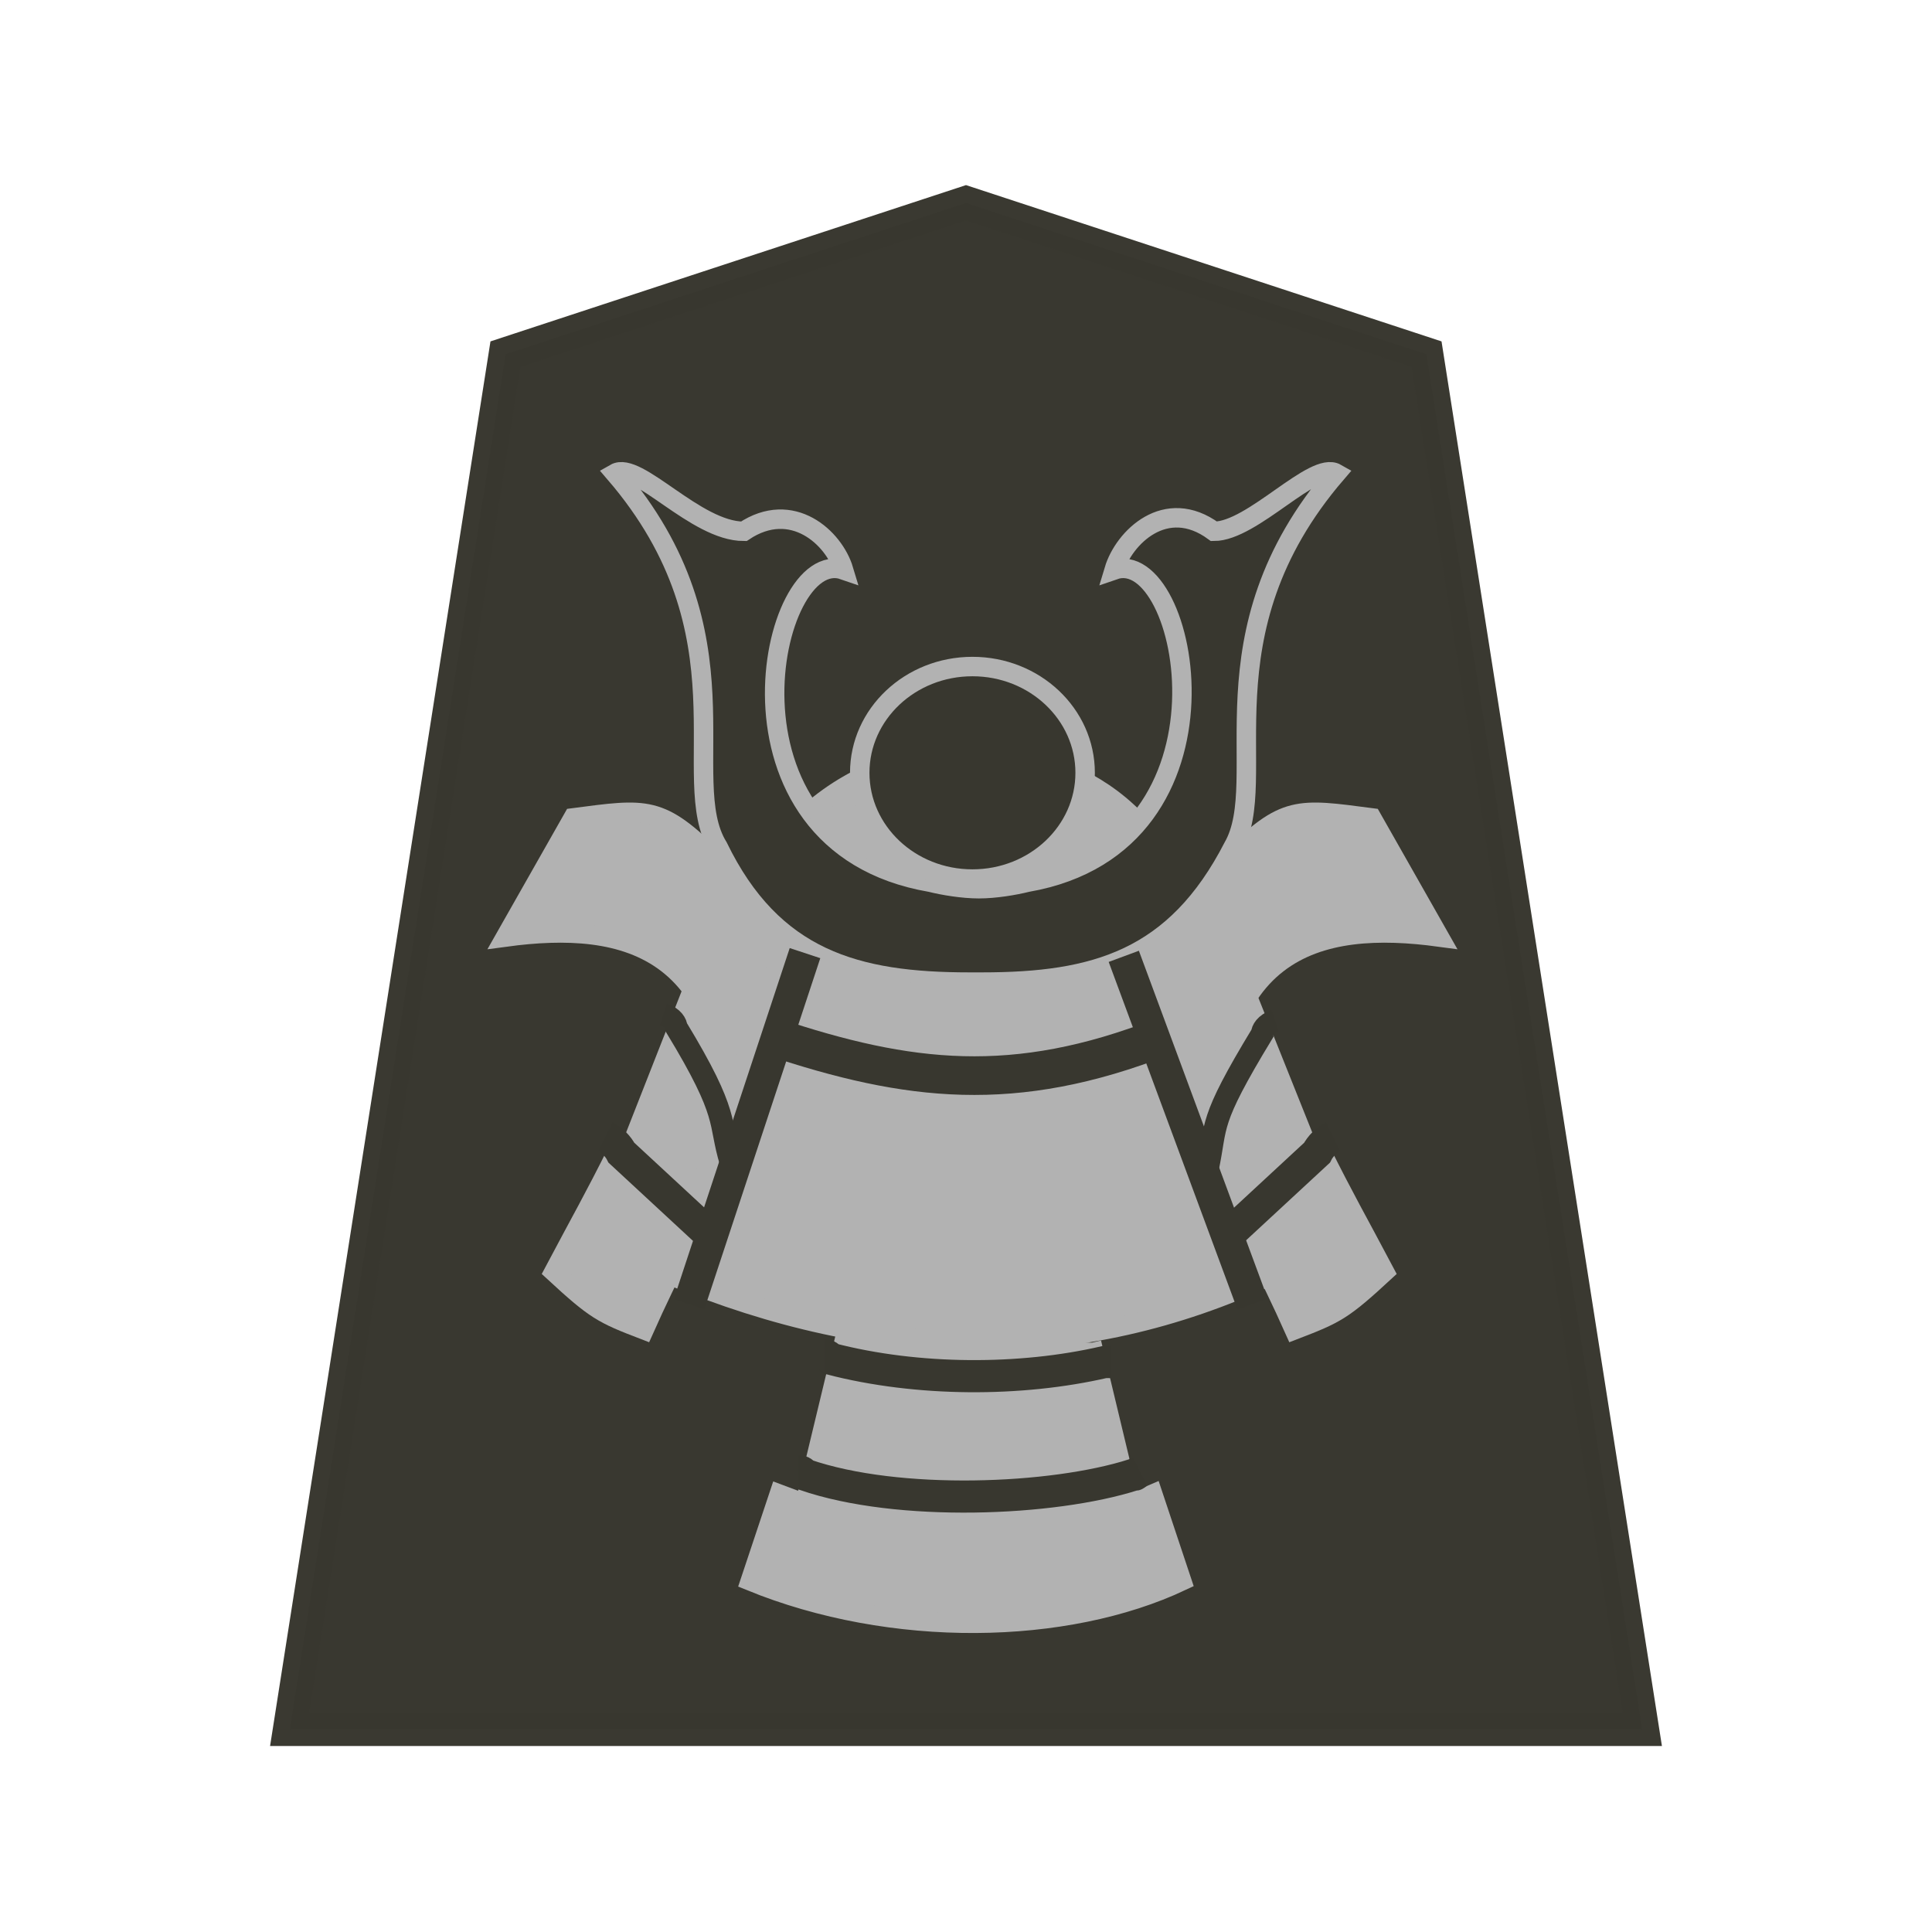 <?xml version="1.0" encoding="utf-8"?>
<!-- Generator: Adobe Illustrator 24.0.2, SVG Export Plug-In . SVG Version: 6.00 Build 0)  -->
<svg version="1.1" id="Capa_1" xmlns="http://www.w3.org/2000/svg" xmlns:xlink="http://www.w3.org/1999/xlink" x="0px" y="0px"
	 viewBox="0 0 60 60" style="enable-background:new 0 0 60 60;" xml:space="preserve">
<style type="text/css">
	.st0{fill:#38372F;fill-opacity:0.992;stroke:#393830;stroke-width:1.048;stroke-opacity:0.992;enable-background:new    ;}
	.st1{fill:#38372F;stroke:#B2B2B2;stroke-width:0.604;}
	.st2{fill:#B2B2B2;stroke:#B2B2B2;stroke-width:0.604;}
	.st3{fill:none;stroke:#38372F;stroke-width:1.2;}
	.st4{fill:none;stroke:#38372F;stroke-width:0.7;}
	.st5{fill:none;stroke:#38372F;}
	.st6{fill:none;stroke:#38372F;stroke-width:0.998;}
</style>
<path class="st0" d="M30,6.3L15.7,11L9,53.7h42L44.3,11L30,6.3z"/>
<g>
	<path class="st1" d="M19.1,14.7c4.3,5,1.9,9.5,3.2,11.6c1.7,3.5,4.3,4.2,7.8,4.2c0.1,0,0.1,0,0.2,0c0.1,0,0.1,0,0.2,0
		c3.5,0,6-0.7,7.8-4.2c1.2-2.1-1.1-6.6,3.2-11.6c-0.7-0.4-2.6,1.8-3.8,1.8c-1.5-1.1-2.8,0.2-3.1,1.2c2.3-0.8,4.2,8.5-2.7,9.7
		c-0.4,0.1-1,0.2-1.5,0.2c-0.5,0-1.1-0.1-1.5-0.2c-7-1.2-5-10.5-2.7-9.7c-0.3-1-1.6-2.2-3.1-1.2C21.6,16.5,19.8,14.3,19.1,14.7z"/>
	<path class="st2" d="M22.2,26.7c-1.7-1.7-2.1-1.6-4.4-1.3l-2.1,3.7c3.7-0.5,7.4,0.2,6.9,7.5c0.5-1.9,1.7-4.4,2.4-7.1 M38.2,26.7
		c1.7-1.7,2.1-1.6,4.4-1.3l2.1,3.7c-3.7-0.5-7.4,0.2-6.9,7.5c-0.5-1.9-1.7-4.4-2.4-7.1"/>
	<path class="st2" d="M21.8,30l-2.2,5.6c-0.2-0.1,0.4,0.7-0.4,0.1c-0.8,1.6-1.1,2.1-2,3.8c1.3,1.2,1.5,1.3,2.8,1.8
		c0.8-1.8,1.5-3,2.7-5.9 M38.8,31.1l1.8,4.5c0.2-0.1-0.4,0.7,0.4,0.1c0.8,1.6,1.1,2.1,2,3.8c-1.3,1.2-1.5,1.3-2.8,1.8
		c-0.8-1.8-1.5-3-2.7-5.9"/>
	<path class="st2" d="M20.8,39.6c6.5,2.7,12.7,2.8,18.7,0L36,29.4c-4.9,2.1-7.7,1.8-11.8,0.4L20.8,39.6z"/>
</g>
<path class="st2" d="M25.3,25.1c3-2.5,7.3-2.1,9.7,0.1C32.9,28.1,26.7,27.2,25.3,25.1z"/>
<ellipse class="st1" cx="30.2" cy="24" rx="3.5" ry="3.3"/>
<path class="st2" d="M26.3,41.3L25,46.7l-0.8-0.3l-0.9,2.7c4.4,1.8,9.8,1.7,13.4,0l-0.9-2.7l-0.7,0.3l-1.2-5"/>
<path class="st3" d="M24,32.2c4.2,1.4,7.5,1.8,12.1,0"/>
<path class="st4" d="M20.6,31.5c0.3,0.1,0.4,0.3,0.4,0.4c1.7,2.8,1.3,2.9,1.7,4.2 M39.6,31.7c-0.3,0.1-0.4,0.3-0.4,0.4
	c-1.7,2.8-1.4,2.8-1.7,4.2"/>
<path class="st5" d="M21.4,40.5l3.6-10.9 M34.9,29.7l4,10.8"/>
<path class="st6" d="M18.8,35.3c0.2,0.1,0.4,0.3,0.5,0.5l2.7,2.5 M41.4,35.3c-0.2,0.1-0.4,0.3-0.5,0.5l-2.7,2.5"/>
<path class="st6" d="M25.6,42.1c0.1,0,0.1,0,0.2,0.1c2.7,0.7,5.9,0.7,8.5,0.1c0,0,0,0,0.2,0 M24.8,45.7c0.1,0,0.1,0,0.2,0.1
	c2.9,1,7.7,0.8,10.2,0c0.1,0,0,0,0.2-0.1"/>
</svg>
